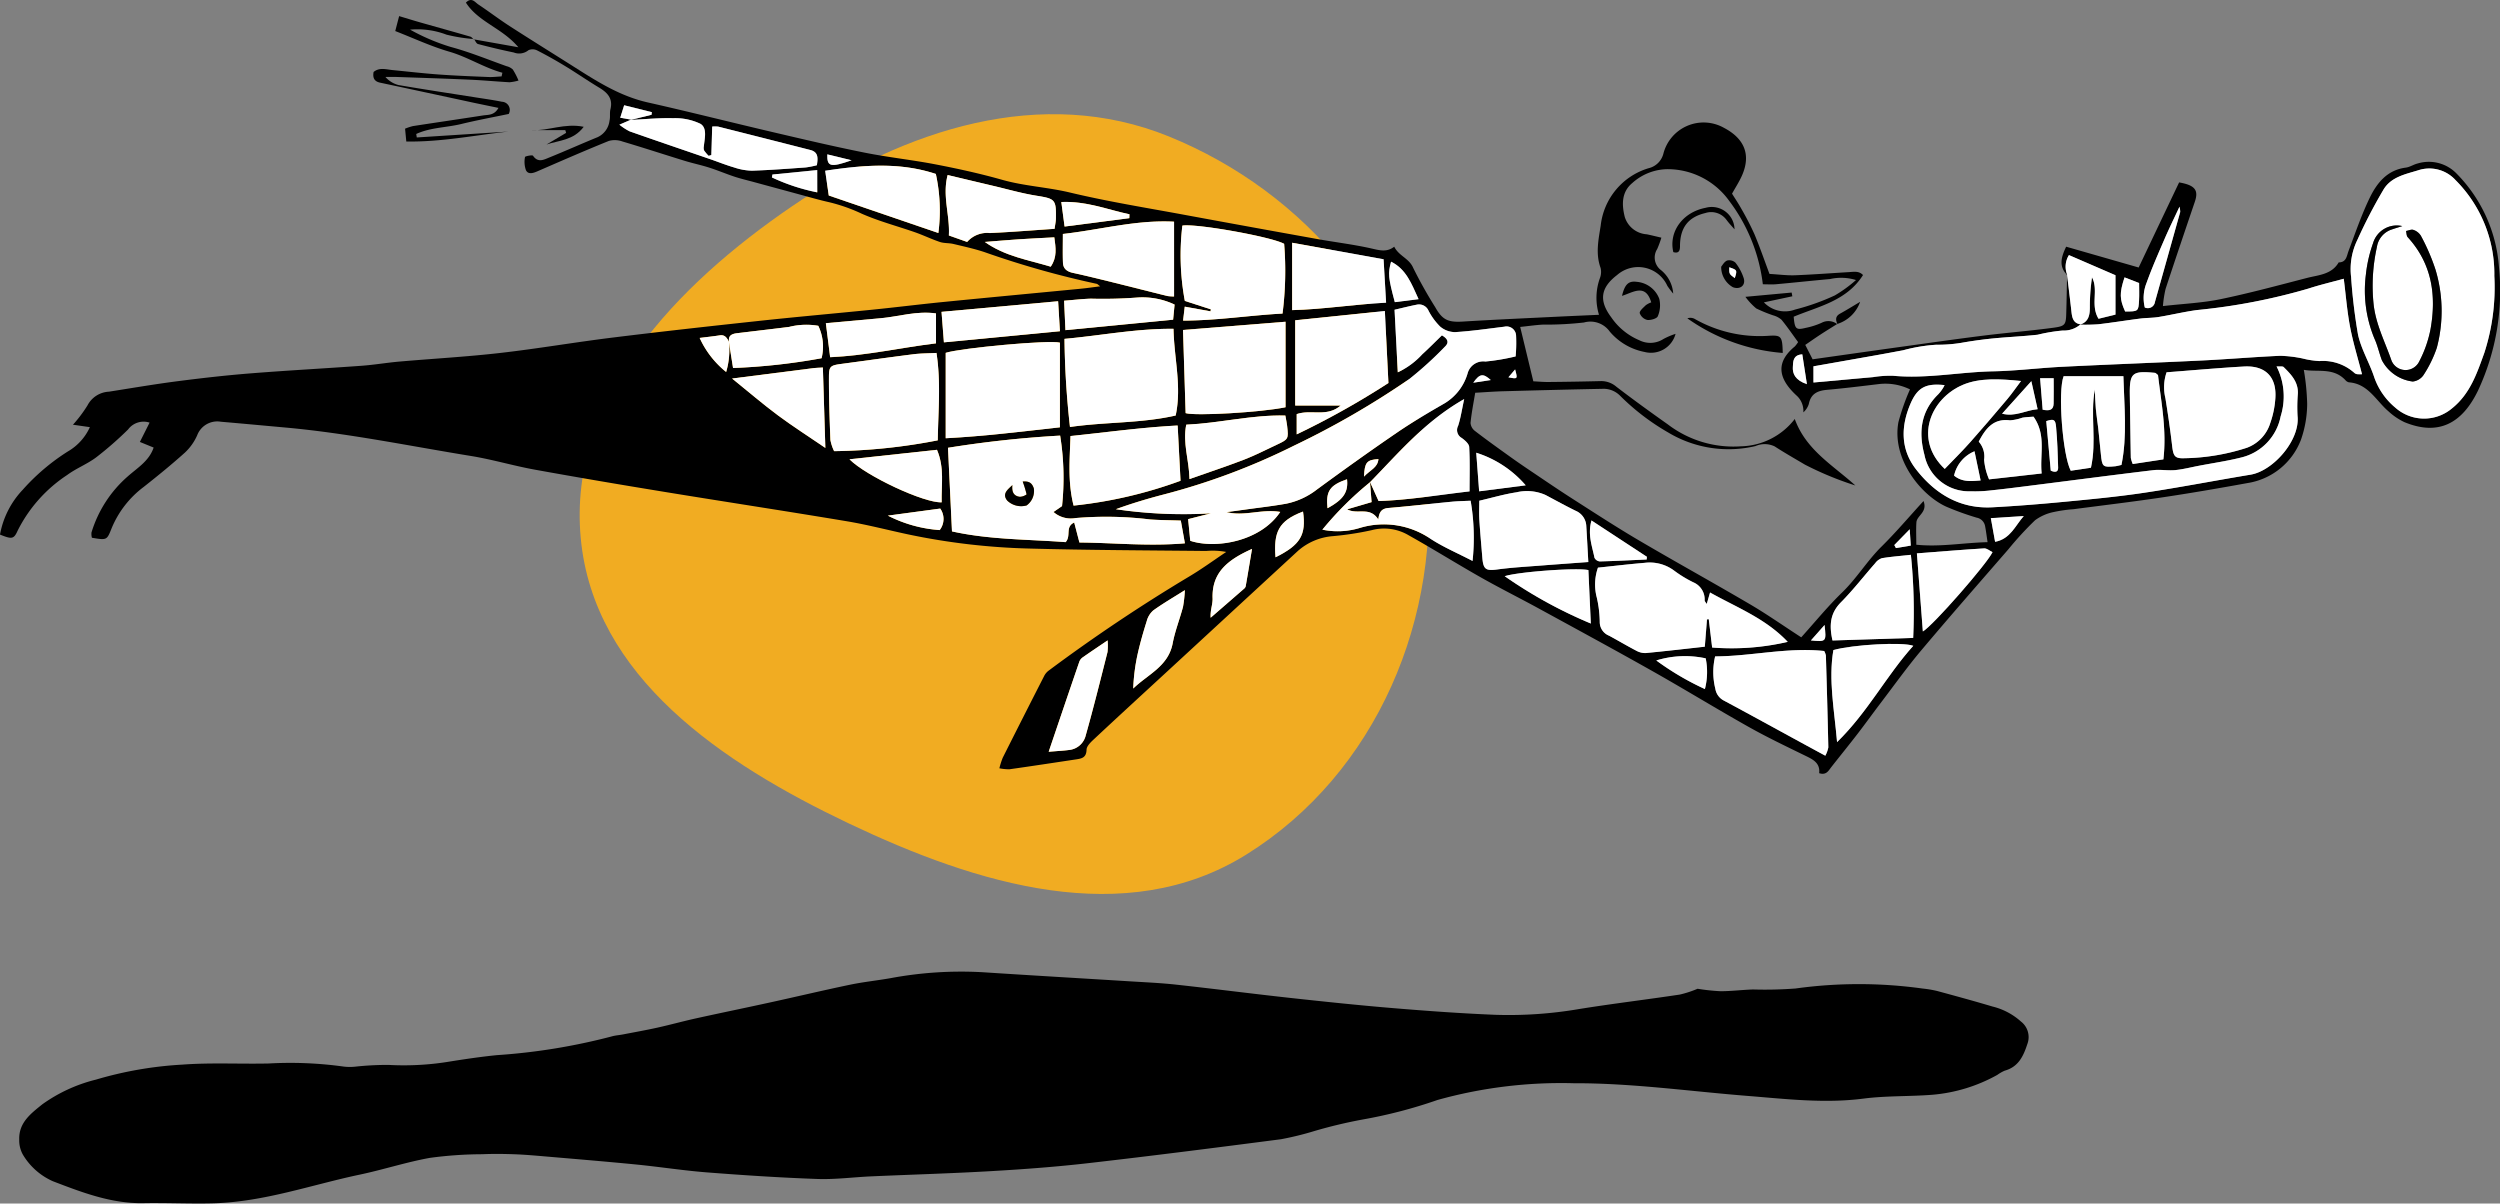 <svg xmlns="http://www.w3.org/2000/svg" width="308.927" height="148.718" viewBox="0 0 308.927 148.718">
  <rect x="0" y="0" width="308.927" height="148.718" fill="#808080" stroke="none"/>
  <g id="Group_269" data-name="Group 269" transform="translate(-828.613 -4825.217)">
    <path id="Path_2837" data-name="Path 2837" d="M47.2.011C66.2-.372,84.786,9.449,93.381,26.4c7.966,15.71.786,33.443-8.145,48.625-8.763,14.9-20.756,29.82-38.038,29.884-17.359.064-30.032-14.464-38.53-29.6C.39,60.563-3.57,43.25,4.132,28.2,12.509,11.829,28.813.382,47.2.011" transform="translate(1000.767 4835.498) rotate(85)" fill="#f1ac22"/>
    <g id="Group_268" data-name="Group 268" transform="translate(828.613 4825.217)">
      <path id="Path_2757" data-name="Path 2757" d="M341.37,204.43a13.21,13.21,0,0,1-2.2.719c-4.155.625-8.331,1.124-12.479,1.793a51.467,51.467,0,0,1-10.3.707c-4.2-.171-8.4-.475-12.6-.823-4.252-.353-8.5-.8-12.739-1.263-4.7-.515-9.394-1.124-14.1-1.64-1.917-.21-3.847-.293-5.773-.413-6.066-.378-12.134-.728-18.2-1.126a47.511,47.511,0,0,0-11.349.739c-1.671.293-3.364.467-5.022.814-3.315.692-6.612,1.478-9.921,2.2-3.022.663-6.054,1.282-9.075,1.95-1.6.353-3.175.792-4.771,1.146-1.424.315-2.861.57-4.293.846-.459.088-.934.113-1.379.246a75.651,75.651,0,0,1-14.159,2.307c-1.912.19-3.817.471-5.716.773a34.615,34.615,0,0,1-7.663.436,36.462,36.462,0,0,0-4.177.22,6.339,6.339,0,0,1-1.394-.016,47.835,47.835,0,0,0-9.275-.38c-3.557.076-7.129-.124-10.669.14a46.484,46.484,0,0,0-10.665,1.853,19.366,19.366,0,0,0-6.622,3.051c-1.414,1.143-2.919,2.262-2.852,4.355a3.6,3.6,0,0,0,.429,1.824,8.144,8.144,0,0,0,3.72,3.323c3.609,1.386,7.245,2.784,11.178,2.708,2.91-.056,5.813.1,8.731.019,6.24-.184,12.031-2.276,18.013-3.538,2.913-.615,5.763-1.549,8.689-2.075a49.2,49.2,0,0,1,6.457-.448c1.283-.058,2.572-.043,3.857,0s2.561.154,3.839.264c3.783.325,7.567.636,11.345,1.008,2.909.287,5.8.745,8.716.972,4.547.353,9.1.653,13.658.814,2.211.078,4.434-.225,6.654-.323,4.966-.221,9.936-.362,14.9-.651,3.969-.23,7.939-.525,11.888-.977,7.958-.912,15.9-1.927,23.848-2.961a37.549,37.549,0,0,0,4.079-1,59.466,59.466,0,0,1,5.944-1.425,59.711,59.711,0,0,0,9.312-2.425,56.9,56.9,0,0,1,16.811-2.068c7.2-.023,14.312.993,21.465,1.562,4.758.379,9.537.959,14.355.337,2.828-.366,5.715-.251,8.566-.479a19.883,19.883,0,0,0,7.978-2.451,4.865,4.865,0,0,1,.91-.52c1.688-.472,2.3-1.761,2.8-3.286a2.428,2.428,0,0,0-.792-2.792,8.166,8.166,0,0,0-3.517-1.852c-2.285-.682-4.586-1.309-6.888-1.933a13.772,13.772,0,0,0-1.721-.285,56.983,56.983,0,0,0-15.722-.009,50.076,50.076,0,0,1-5.258.12c-1.34.043-2.678.217-4.017.216A25.46,25.46,0,0,1,341.37,204.43Z" transform="translate(-131.6 -82.248)"/>
      <path id="Path_2758" data-name="Path 2758" d="M112.941,43.017c.165.214.294.565.5.62,1.464.387,2.939.74,4.422,1.046a1.824,1.824,0,0,0,1.817-.284,1.253,1.253,0,0,1,1.092.039c1.19.607,2.357,1.268,3.5,1.963,1.391.846,2.73,1.778,4.126,2.616,1.045.625,1.742,1.352,1.408,2.691-.111.446,0,.947-.111,1.394a2.581,2.581,0,0,1-1.462,2.04c-2,.817-3.975,1.706-5.98,2.516-.66.266-1.392.694-2.011-.214-.087-.128-.98.057-.991.153a3.064,3.064,0,0,0,.118,1.639c.282.549.878.362,1.4.135,2.938-1.276,5.873-2.56,8.842-3.76a2.77,2.77,0,0,1,1.675.069c2.574.763,5.127,1.6,7.694,2.39,1,.308,2.038.522,3.038.842,1.045.334,2.058.766,3.1,1.111.773.255,1.568.441,2.354.655q2.7.734,5.4,1.466c1.35.363,2.693.759,4.056,1.062a21.047,21.047,0,0,1,3.937,1.4c2.125.937,4.4,1.532,6.6,2.3,1.032.363,2.023.847,3.06,1.193.522.174,1.119.114,1.661.244,1.307.312,2.628.6,3.9,1.027a113.022,113.022,0,0,0,13.81,3.9c.1.02.181.126.43.308-.9.112-1.661.227-2.427.3-5.64.546-11.284,1.072-16.923,1.631-2.906.288-5.8.652-8.71.947-4.65.472-9.306.879-13.953,1.379-6.1.656-12.2,1.33-18.291,2.083-4.637.574-9.248,1.372-13.889,1.9-4.122.471-8.271.7-12.405,1.059-1.565.137-3.119.406-4.686.52-4.547.331-9.1.57-13.647.933-3.03.241-6.054.582-9.069.972-2.837.367-5.66.849-8.486,1.295A3.162,3.162,0,0,0,65.182,88.3a16.537,16.537,0,0,1-1.792,2.38l2.091.3a6.615,6.615,0,0,1-2.715,3,26.058,26.058,0,0,0-5.58,4.736,10.841,10.841,0,0,0-2.811,5.54c1.487.6,1.71.567,2.192-.509a17.751,17.751,0,0,1,6.106-6.853c1.122-.829,2.475-1.346,3.59-2.183A43.2,43.2,0,0,0,70.2,91.27a2.387,2.387,0,0,1,2.66-.85l-1.2,2.389,1.7.693c-.556,1.662-2.01,2.508-3.21,3.575A14.965,14.965,0,0,0,65.68,104a1.8,1.8,0,0,0,.053.647c1.887.321,1.845.3,2.462-1.235a12.174,12.174,0,0,1,3.928-5.038C73.863,97,75.585,95.6,77.23,94.121a6.56,6.56,0,0,0,1.508-2.127,2.652,2.652,0,0,1,2.931-1.683c2.679.23,5.355.479,8.033.722,7.695.7,15.256,2.272,22.868,3.509,2.648.43,5.239,1.208,7.88,1.688,5.346.97,10.7,1.876,16.065,2.754,7.5,1.228,15.007,2.372,22.5,3.625,2.532.424,5.026,1.077,7.54,1.615a82.388,82.388,0,0,0,14.956,1.756c7.3.2,14.6.222,21.905.3a9,9,0,0,1,2.484.122c-1.53,1.021-3.018,2.112-4.6,3.051a207.066,207.066,0,0,0-17.315,11.594,1.907,1.907,0,0,0-.557.635q-2.591,5.068-5.146,10.153a9.542,9.542,0,0,0-.413,1.3,5.867,5.867,0,0,0,1.255.121c2.719-.385,5.435-.8,8.15-1.21.706-.107,1.343-.172,1.368-1.214.011-.466.58-.979.993-1.366,2.9-2.712,5.833-5.4,8.752-8.091q8.185-7.551,16.372-15.1a7.38,7.38,0,0,1,4.272-1.822,37.139,37.139,0,0,0,4.85-.745,5.963,5.963,0,0,1,4.563.633c3.006,1.682,5.929,3.512,8.927,5.209,2.39,1.353,4.852,2.579,7.263,3.9,4.668,2.55,9.344,5.087,13.976,7.7,3.969,2.24,7.856,4.624,11.828,6.859,2.239,1.26,4.563,2.373,6.872,3.5,1,.49,2.007.906,1.861,2.23.882.284,1.146-.3,1.5-.752,1.081-1.378,2.185-2.736,3.254-4.122.961-1.247,1.878-2.528,2.832-3.781,1.664-2.183,3.262-4.422,5.027-6.52,3.536-4.2,7.161-8.335,10.762-12.485a40.962,40.962,0,0,1,3.3-3.592,5.83,5.83,0,0,1,2.332-1.023,17.332,17.332,0,0,1,2.422-.344c3.645-.481,7.3-.912,10.933-1.456,3.522-.527,7.035-1.131,10.539-1.77a8.46,8.46,0,0,0,6.642-5.379,13.59,13.59,0,0,0,.76-4.427,28.89,28.89,0,0,0-.416-4.192c1.715.313,3.645-.314,5.133,1.266a.81.81,0,0,0,.438.28c2.378.171,3.34,2.251,4.872,3.566a7.831,7.831,0,0,0,2,1.358c4.193,1.729,7.125.162,9.089-3.916a29.157,29.157,0,0,0,2.576-15.359,18.327,18.327,0,0,0-5.2-11.415,4.772,4.772,0,0,0-4.825-1.282c-.506.119-.974.449-1.481.516-2.318.3-3.585,1.917-4.481,3.781-1.008,2.1-1.765,4.321-2.587,6.506-.245.65-.266,1.419-1.225,1.425-.872,1.506-2.481,1.55-3.9,1.917-3.558.919-7.109,1.885-10.7,2.628-2.258.467-4.592.563-7.117.852a14.218,14.218,0,0,1,.326-2.114c1.181-3.6,2.4-7.191,3.617-10.777.485-1.426.038-2.044-1.942-2.391q-2.466,5.182-5,10.515l-8.959-2.571c-.661,1.364-.914,2.484.157,3.533a2.689,2.689,0,0,1,.193-2.491l5.75,2.489v4.866l-2.094.513c-1.037-1.7.031-3.542-.806-5.114a24.751,24.751,0,0,0-.266,3.774c0,.944-.192,1.735-1.209,2.065a22.048,22.048,0,0,0,2.244-.044c1.72-.2,3.43-.481,5.147-.7.767-.1,1.55-.076,2.311-.2,1.6-.26,3.181-.652,4.786-.863a74.484,74.484,0,0,0,13.738-2.653c1.372-.451,2.784-.778,4.352-1.211.263,2.069.414,4.037.783,5.962.374,1.948.963,3.855,1.472,5.836a4.268,4.268,0,0,1-.6-.005.716.716,0,0,1-.319-.135,5.8,5.8,0,0,0-4.35-1.485,10.781,10.781,0,0,1-2.073-.321,15.287,15.287,0,0,0-2.764-.33c-3.206.14-6.406.418-9.611.576-5.77.283-11.543.492-17.312.78-2.855.142-5.7.506-8.558.563-4.138.083-8.238.944-12.4.545a13.613,13.613,0,0,0-2.437.173c-2.427.216-4.855.437-7.362.664V83.468c2.652-.468,5.233-.922,7.813-1.381,1.089-.194,2.173-.4,3.261-.6a20.721,20.721,0,0,1,4.122-.687,17.759,17.759,0,0,0,3.453-.3c1.207-.2,2.423-.368,3.64-.486,1.8-.175,3.614-.254,5.413-.45a20.784,20.784,0,0,1,3.094-.517,3.139,3.139,0,0,0,2.21-.767c-.875-.131-1.035-.778-1.116-1.512-.17-1.541-.365-3.081-.549-4.621-.031,1.568-.054,3.138-.1,4.705-.038,1.437-.108,1.641-1.52,1.834-2.881.394-5.784.617-8.67.98-3.633.456-7.257.977-10.884,1.481-3.4.473-6.793.958-10.27,1.45l-.909-1.779c.676-.462,1.277-.887,1.893-1.289.674-.441,1.362-.861,2.044-1.29l.047.039a1.775,1.775,0,0,0-1.949-.2,9.205,9.205,0,0,1-2,.639c-1.181.29-1.334.136-1.464-1.384,3.068-1.279,6.54-1.94,8.567-5.15-.517-.538-1.157-.394-1.764-.358-2.214.131-4.426.3-6.642.387-.982.037-1.972-.1-3.153-.166-.618-1.65-1.181-3.294-1.852-4.893a33.772,33.772,0,0,0-1.593-3.1c-.361-.66-.786-1.285-1.181-1.923.426-.769.873-1.456,1.206-2.194,1.254-2.781.138-4.73-2.24-5.962a5.13,5.13,0,0,0-7.447,3.2,2.462,2.462,0,0,1-1.829,1.808,8.366,8.366,0,0,0-5.923,7.114c-.274,1.726-.647,3.452-.013,5.2a2.121,2.121,0,0,1-.056,1.2,7.166,7.166,0,0,0-.139,4.6c-1.654.076-3.04.135-4.427.2-4.144.206-8.29.385-12.432.639-1.789.11-2.5-.214-3.372-1.77A54.559,54.559,0,0,1,229,71.29c-.509-1.187-1.762-1.445-2.339-2.609-.907.706-1.779.456-2.755.234-2.218-.506-4.489-.774-6.732-1.177q-8.109-1.457-16.212-2.953c-4.8-.893-9.638-1.664-14.384-2.8-2.768-.662-5.61-.789-8.353-1.566-2.7-.764-5.441-1.368-8.194-1.9-2.923-.566-5.9-.877-8.815-1.46-3.781-.756-7.538-1.643-11.294-2.522-5.176-1.211-10.33-2.518-15.515-3.686-3.315-.748-6.108-2.493-8.907-4.272-2.708-1.72-5.438-3.408-8.133-5.147-1.318-.851-2.569-1.806-3.874-2.676-.426-.284-.834-.956-1.544-.234,1.531,2.4,4.5,3.143,6.48,5.515l-5.526-.981Zm31.5,37.392a9.465,9.465,0,0,1-.336,3.755,11.514,11.514,0,0,1-3.272-4.207c.993-.127,1.739-.2,2.477-.321.683-.108.915.366,1.168.833-.165-.81.336-1.02.985-1.1,2.142-.258,4.285-.507,6.425-.775a8.654,8.654,0,0,1,3.606-.138,5.936,5.936,0,0,1,.405,4.007,76.744,76.744,0,0,1-10.941,1.207C144.767,82.464,144.6,81.439,144.44,80.41ZM132.293,53.016c1.751-.083,3.506-.263,5.253-.214a7.219,7.219,0,0,1,3.375.688c.882.523.527,1.8.433,2.784a.934.934,0,0,0,.034.517,4.962,4.962,0,0,0,.558.663l.334-.1c.035-1.168.07-2.334.106-3.518a4.053,4.053,0,0,1,.739.005q5.692,1.435,11.379,2.887c1.018.26.953,1,.816,1.885a10.947,10.947,0,0,1-1.373.274c-2.214.158-4.428.331-6.646.4a7.314,7.314,0,0,1-2.209-.4c-1.009-.294-1.987-.69-2.982-1.033-3.31-1.141-6.625-2.266-9.927-3.427a7.171,7.171,0,0,1-1.267-.824l1.443-.624-1.343-.236L131.5,51.2l3.423.855-.042.323Zm91.372,44.72.2,2.509-3.021.887c1.288.715,2.778-.413,3.851,1.26.106-1.048.511-1.362,1.276-1.426,2.617-.22,5.226-.522,7.839-.775.732-.071,1.47-.078,2.293-.119a26.992,26.992,0,0,1,.238,7.444c-1.9-.988-3.632-1.719-5.179-2.73a10.242,10.242,0,0,0-8.687-1.372,9.3,9.3,0,0,1-4.693.234,40.982,40.982,0,0,1,5.91-5.879c3.523-3.608,6.785-7.515,11.62-10.258-.293,1.334-.437,2.353-.754,3.316A1.112,1.112,0,0,0,235,92.313c.391.282.908.726.93,1.121.1,1.789.044,3.587.044,5.485-3.863.443-7.634,1.083-11.244,1.189C224.3,99.15,223.977,98.438,223.665,97.736Zm53.29,19.216c-2.281-1.479-4.242-2.857-6.3-4.066-4.575-2.686-9.223-5.249-13.8-7.939-2.767-1.628-5.458-3.385-8.164-5.115-1.721-1.1-3.408-2.253-5.1-3.392-.872-.586-1.74-1.179-2.593-1.792-1.468-1.053-2.94-2.1-4.372-3.206a1.371,1.371,0,0,1-.536-.987c.125-1.255.375-2.5.576-3.723,1.225-.068,2.323-.156,3.424-.186,4.085-.113,8.172-.219,12.258-.3a2.871,2.871,0,0,1,2.219.848,28.465,28.465,0,0,0,5.948,4.546,14.474,14.474,0,0,0,10.781,1.68,2.852,2.852,0,0,1,2.37.036c1.225.793,2.495,1.516,3.751,2.26a40.03,40.03,0,0,0,6.225,2.571c-2.76-2.5-6.1-4.375-7.486-8.216a8.633,8.633,0,0,1-6.653,3.378,13.369,13.369,0,0,1-9.035-2.711c-2.144-1.513-4.27-3.055-6.354-4.649a2.861,2.861,0,0,0-1.9-.7q-3.244.082-6.49.111c-.629.007-1.26-.054-1.874-.083-.549-2.269-1.067-4.412-1.624-6.72.975-.1,1.891-.237,2.811-.288a41.092,41.092,0,0,0,5.074-.262,2.935,2.935,0,0,1,3.184,1.125,7.474,7.474,0,0,0,4.3,2.517,3.146,3.146,0,0,0,3.832-2.239,8.989,8.989,0,0,0-1.489.631,3,3,0,0,1-2.984.164,7.931,7.931,0,0,1-3.482-2.847c-1.585-2.108-1.26-3.7.734-5.22a3.953,3.953,0,0,1,6.207,1.347,10.952,10.952,0,0,0,.723.956,4.1,4.1,0,0,0-1.609-2.983,1.946,1.946,0,0,1-.372-2.525,12.1,12.1,0,0,0,.517-1.408c-.7-.161-1.246-.3-1.8-.415a3.053,3.053,0,0,1-2.719-2.129c-.385-1.516-.416-3.093.917-4.2a6.639,6.639,0,0,1,4.313-1.72,9.388,9.388,0,0,1,7.676,3.926,21.273,21.273,0,0,1,4.151,10.3c.546,0,1.11.042,1.665-.008,2.213-.2,4.422-.44,6.635-.639a6.23,6.23,0,0,1,3.212.121,16.429,16.429,0,0,1-2.615,1.9,28,28,0,0,1-4.92,1.751,3.6,3.6,0,0,1-3.846-.892l3.514-.749-.084-.462-5.716.527a7.985,7.985,0,0,0,1.344,1.437,17.783,17.783,0,0,0,2.1.857,2.615,2.615,0,0,1,1.023.544c.729.889,1.378,1.844,2.045,2.756a3.58,3.58,0,0,1-.407.54c-2.173,1.79-2.291,3.735.187,6.036a2.563,2.563,0,0,1,.87,2.106,2.333,2.333,0,0,0,.675-1.032c.248-1.264,1.072-1.647,2.247-1.751,2.152-.189,4.3-.46,6.444-.716a6.923,6.923,0,0,1,3.811.661,27.078,27.078,0,0,0-1.43,4.051c-.857,4.656,2.93,9.169,6.046,10.5a34.591,34.591,0,0,0,3.623,1.3,1.288,1.288,0,0,1,1.039,1.033c.119.609.192,1.226.307,1.994-3.035.077-5.843.617-8.805.317,0-1.029-.045-1.9.012-2.76s1.412-1.258.88-2.64c-1.814,1.982-3.42,3.883-5.183,5.624-1.779,1.756-3.059,3.912-4.858,5.657S278.644,115.078,276.955,116.952Zm67.948-44.5a8.248,8.248,0,0,1,.786-4.622,63.864,63.864,0,0,1,3.187-6.144c.923-1.6,2.672-1.938,4.288-2.43a4.373,4.373,0,0,1,4.646,1.2,16.4,16.4,0,0,1,4.792,11.84,26.3,26.3,0,0,1-1.233,9.5c-.908,2.513-1.757,5.069-3.982,6.854a5.35,5.35,0,0,1-7.03-.087,8.465,8.465,0,0,1-2.623-3.819c-.59-1.755-1.587-3.4-1.977-5.187A69.112,69.112,0,0,1,344.9,72.447ZM226.7,76.472c.975-.226,1.871-.454,2.776-.636a1.277,1.277,0,0,1,1.429.754,7.853,7.853,0,0,0,1.44,1.963,2.883,2.883,0,0,0,1.855.68c2.029-.126,4.048-.42,6.068-.67a1.18,1.18,0,0,1,1.456,1.141,18.439,18.439,0,0,1-.057,2.531,26.5,26.5,0,0,1-3.735.631,2,2,0,0,0-2.2,1.466A6.387,6.387,0,0,1,232.936,88c-2.022,1.161-4.035,2.351-5.959,3.666-3.328,2.274-6.605,4.623-9.856,7.005a9.152,9.152,0,0,1-3.776,1.755c-1.607.292-3.235.473-4.855.7-.846.119-1.694.232-2.541.347,2.212.559,4.358-.419,6.629-.022-2.443,3.661-8,4.6-11.121,3.566l-.263-2.675,2.817-.719a57.057,57.057,0,0,1-11.747-.508c1.942-.705,3.881-1.287,5.839-1.8a82.391,82.391,0,0,0,16.218-6.074,104.991,104.991,0,0,0,14.232-8.234,44.755,44.755,0,0,0,4.372-3.977c.485-.454.46-.914-.369-1.4-.777.753-1.581,1.572-2.429,2.342a9.609,9.609,0,0,1-3.024,2.225C226.964,81.538,226.835,79.063,226.7,76.472Zm-41.32,15.553a32.984,32.984,0,0,1,.233,8.708l-1.056.727a3.234,3.234,0,0,0,2.718.752,44.788,44.788,0,0,1,9.262.176c1.21.084,2.425.089,3.754.133.17.949.319,1.775.506,2.811-4.542.394-8.812-.069-13.036-.1l-.643-2.472c-1.162.554-.344,1.623-1.06,2.427-4.593-.358-9.357-.285-14.044-1.329-.167-3.5-.324-6.794-.493-10.331A134.743,134.743,0,0,1,185.379,92.025Zm66.457,16.317c1.944-.206,3.847-.433,5.757-.6a5.05,5.05,0,0,1,3.641.944,14.945,14.945,0,0,0,2.391,1.462,2.288,2.288,0,0,1,1.4,2.222c0,.129.14.256.258.457l.409-1.422c3.332,1.874,6.835,3.191,9.6,6.1a30.652,30.652,0,0,1-9.341.7c-.151-1.266-.284-2.385-.416-3.5l-.221.02c-.091,1.134-.181,2.269-.269,3.376-2.551.281-4.918.56-7.289.784a2.239,2.239,0,0,1-1.162-.279c-1.14-.593-2.244-1.252-3.375-1.864a1.817,1.817,0,0,1-1.155-1.6,14.157,14.157,0,0,0-.366-3.111A6.318,6.318,0,0,1,251.836,108.342ZM171.236,81.8c1.908-.606,12.846-1.617,14.112-1.258V91c-4.651.517-9.294,1.1-14.112,1.35Zm14.679-1.729c4.649-.426,8.928-1.284,13.472-1.24.076,3.688,1.037,7.113.268,10.712-4.289.98-8.651.781-13.062,1.42A107.1,107.1,0,0,1,185.915,80.069Zm-15.662,12.54a70.95,70.95,0,0,1-12.807,1.337,5.452,5.452,0,0,1-.459-1.38c-.1-2.619-.194-5.241-.181-7.861.006-1.275.22-1.365,1.614-1.551,2.945-.392,5.886-.813,8.834-1.184.906-.114,1.826-.107,2.841-.161C170.651,85.452,170.308,88.932,170.253,92.609ZM294.67,85.785a4.4,4.4,0,0,1-.251.454,5.01,5.01,0,0,1-.542.687c-2.172,2.12-2.427,4.716-1.7,7.452a5.6,5.6,0,0,0,5.7,4.525,17.067,17.067,0,0,0,2.62-.123c1.793-.19,3.582-.422,5.371-.649,4.862-.615,9.72-1.255,14.585-1.838.893-.107,1.819.078,2.717-.009.977-.094,1.94-.347,2.909-.532,1.772-.339,3.564-.6,5.309-1.041a6.5,6.5,0,0,0,4.809-5.065,8.193,8.193,0,0,0-.505-6.177c.448.034.757-.039.878.08.914.9,1.811,1.83,1.758,3.266a20.157,20.157,0,0,0-.04,2.8c.311,2.981-3.01,6.769-5.81,7.234-4.375.726-8.733,1.571-13.118,2.231-3.228.485-6.485.794-9.736,1.106-3.009.289-6.024.534-9.041.695-4.01.214-7.084-1.654-9.451-4.706-1.945-2.509-1.86-5.357-.658-8.131C291.354,86.007,292.435,85.545,294.67,85.785Zm-81.439,2.737c-3.085.639-11.129,1.094-12.347.727-.107-3.408-.213-6.8-.323-10.277l12.669-1.017ZM200.785,75.379a30.94,30.94,0,0,1-.3-9.306c1.683-.285,11.028,1.382,12.577,2.253a41.391,41.391,0,0,1-.2,8.616c-4.143.223-8.108.865-12.29.871l.207-1.724,3.184.576L204,76.42Zm13.639,2.394,11.08-1.146c.151,3.056.294,5.937.44,8.9a101.858,101.858,0,0,1-11.336,6.346v-2.5c1.8-.626,3.694.419,5.433-1.064h-5.617ZM322.1,84.2c3.179-.242,6.363-.531,9.554-.713,2.7-.154,4.114,1.336,3.879,4.052a11.34,11.34,0,0,1-.609,2.9,4.745,4.745,0,0,1-2.892,3.086,26.337,26.337,0,0,1-7.725,1.295c-1.2.048-1.374-.26-1.525-1.569-.226-1.961-.516-3.917-.829-5.867A5.661,5.661,0,0,1,322.1,84.2ZM279.79,118.643a2.087,2.087,0,0,1,.214.557c.111,3.784.218,7.568.3,11.352a3.537,3.537,0,0,1-.372,1.03c-1.089-.591-2.056-1.114-3.021-1.64-3.168-1.726-6.328-3.465-9.507-5.17a1.98,1.98,0,0,1-1.06-1.461,8.441,8.441,0,0,1-.026-4C270.8,119.291,275.249,118.162,279.79,118.643Zm-92.751-17.966c-.745-2.968-.467-5.766-.383-8.594,4.479-.464,8.727-1.063,13.243-1.3.124,2.384.238,4.571.355,6.83A54.909,54.909,0,0,1,187.039,100.676Zm63.606,6.971c-2.071.154-3.864.279-5.656.421-1.86.149-3.729.244-5.575.495-1.4.191-1.745.021-1.864-1.408-.13-1.57-.275-3.14-.372-4.712-.05-.8-.009-1.6-.009-2.369,1.644-.383,3.1-.816,4.588-1.04a5.64,5.64,0,0,1,3.6.331c1.237.657,2.465,1.335,3.722,1.952a2.138,2.138,0,0,1,1.314,1.908C250.482,104.613,250.554,106,250.645,107.647ZM199.454,65.591v9.24a5.346,5.346,0,0,1-.822-.053c-2.25-.557-4.494-1.133-6.743-1.689-1.642-.405-3.283-.814-4.936-1.172-.722-.156-1.2-.509-1.229-1.249-.045-1.139-.012-2.282-.012-3.559C190.388,66.585,194.774,65.342,199.454,65.591Zm81.366,51.751c-.429-1.911-.286-3.376,1.04-4.714,1.511-1.524,2.829-3.238,4.25-4.852a1.692,1.692,0,0,1,.829-.606c1.122-.184,2.261-.271,3.568-.413a68.681,68.681,0,0,1,.283,10.268Zm35.945-32.658c.1,3.689.5,7.364-.241,10.968-.411.09-.578.146-.748.162-1.578.146-1.635.1-1.8-1.526-.105-1.044-.2-2.089-.318-3.131-.09-.812-.226-1.619-.3-2.432-.071-.794-.088-1.593-.128-2.389-.576,3.187.259,6.392-.478,9.66l-2.493.371c-1.011-1.919-1.615-9.848-.878-11.682ZM225.657,75.6c-4.07.218-7.785.823-11.611.92V68.194l11.3,2.042C225.451,72.038,225.547,73.708,225.657,75.6ZM156.342,59.3c4.7-.712,9.177-1.089,13.675.393a21.245,21.245,0,0,1,.312,7.3l-13.544-4.635C156.633,61.3,156.51,60.45,156.342,59.3Zm15.284,8c.143-2.544-.83-4.861-.149-7.469,1.925.457,3.781.9,5.639,1.339,1.759.414,3.5.92,5.282,1.207,2.36.38,2.5.449,2.458,2.847-.007.341-.086.68-.164,1.254-2.68.181-5.343.4-8.011.521a3.277,3.277,0,0,0-2.794,1.1Zm41.581,22.255c.086.489.177.883.219,1.281.176,1.631.173,1.637-1.357,2.354-1.318.617-2.615,1.288-3.97,1.81-2.161.833-4.362,1.563-6.741,2.4-.055-2.393-.855-4.455-.4-6.725C205.112,90.488,209.08,89.442,213.207,89.547ZM281.382,129.9c-.345-4.035-1.077-7.7-.454-11.375,2.4-.673,8.587-1.023,9.871-.524C287.465,121.7,285.2,126.173,281.382,129.9Zm13.306-33.759c-3.9-3.689-1.74-8.725,2.271-10.4,2.062-.864,4.525-.728,7.161-.463-.675.895-1.159,1.6-1.706,2.246-1.5,1.781-3.013,3.558-4.562,5.3C296.855,93.941,295.785,95,294.687,96.143ZM156.059,83.613c.1,3.216.2,6.381.307,9.935-2.172-1.484-4.072-2.7-5.875-4.037-1.823-1.356-3.55-2.841-5.651-4.538,3.667-.469,6.887-.882,10.107-1.29C155.232,83.646,155.522,83.645,156.059,83.613Zm.367-5.479c2.419-.217,4.615-.41,6.811-.612,2.222-.2,4.409-.928,6.8-.592v3.7c-4.371.536-8.61,1.511-13.081,1.711C156.781,80.95,156.623,79.693,156.426,78.134Zm14.294-1.4,14.409-1.31c.08,1.334.148,2.45.223,3.705L171.014,80.5C170.918,79.261,170.829,78.129,170.72,76.731Zm129.872,29.693c-.709,1.484-7.371,9.1-8.61,9.8l-.735-9.648c2.879-.222,5.591-.451,8.308-.615C299.889,105.941,300.246,106.262,300.592,106.424Zm-1.7-13.652c.884-1.718,1.879-2.889,3.867-2.633a5.9,5.9,0,0,0,1.522-.328c.492-.081,1-.094,1.38-.127,1.611,2.285.757,4.646,1.008,7.02l-6.5.729a7.73,7.73,0,0,1-.613-2.426A2.767,2.767,0,0,0,298.889,92.772ZM183.961,131.093c1.33-3.92,2.555-7.542,3.8-11.159a1.187,1.187,0,0,1,.438-.527c.939-.66,1.895-1.3,3.047-2.078a7.19,7.19,0,0,1-.012,1.435c-.87,3.437-1.725,6.88-2.689,10.292a2.363,2.363,0,0,1-1.95,1.8C185.853,130.961,185.1,130.994,183.961,131.093Zm-13.222-30.826c-2.158.112-9.35-3.249-11.392-5.316l10.813-1.17C171.108,96.007,170.681,98.152,170.738,100.267Zm15.127-24.91c1.25-.1,2.279-.222,3.311-.254a55.868,55.868,0,0,0,5.76-.141,9.278,9.278,0,0,1,4.584.871l-.181,1.868-13.308,1.293C185.975,77.756,185.929,76.731,185.866,75.357ZM317.921,95.536a3.911,3.911,0,0,1-.239-.759c-.048-2.56-.08-5.122-.122-7.683-.046-2.823.257-3.1,3.106-2.825.1.01.186.129.377.269.388,3.36,1.089,6.779.664,10.423Zm-67.268,13.109c.1,2.173.2,4.354.3,6.6a56.6,56.6,0,0,1-10.641-5.848C241.939,108.861,249.232,108.319,250.653,108.645Zm-49.865,2.479a15.685,15.685,0,0,1-.228,2.065c-.4,1.51-.988,2.98-1.277,4.509-.543,2.857-3.091,3.836-4.874,5.583a24.02,24.02,0,0,1,.518-4.136c.312-1.417.715-2.816,1.151-4.2a2.64,2.64,0,0,1,.805-1.315C198.038,112.795,199.279,112.078,200.788,111.124Zm8.3-5.1c-.3,1.769-.533,3.194-.781,4.616a.557.557,0,0,1-.185.29q-2.069,1.8-4.145,3.6c-.065-.924.263-1.658.239-2.38C204.105,108.924,206.092,107.374,209.089,106.026ZM176.069,68.095c1.394-.109,2.787-.231,4.181-.324,1.44-.1,2.882-.162,4.408-.247.179,1.309.369,2.442-.445,3.629C181.465,70.316,178.586,69.885,176.069,68.095ZM257.885,107l-.033.333c-1.932.087-3.864.189-5.8.238a.829.829,0,0,1-.648-.455c-.286-1.438-.862-2.865-.369-4.607Zm-21.09-12.857a13.355,13.355,0,0,1,6.115,4.03l-5.756.738C237.022,97.157,236.909,95.668,236.794,94.141ZM185.523,63.159c3.115-.132,5.716.95,8.424,1.514l-.018.482-8,1.037C185.779,65.083,185.666,64.233,185.523,63.159ZM323.7,63.74a2.718,2.718,0,0,1,.089.651q-1.552,5.555-3.118,11.106a.894.894,0,0,1-1.258.7,4.954,4.954,0,0,1,.215-3.037c.664-1.855,1.464-3.663,2.245-5.474C322.408,66.435,323.011,65.212,323.7,63.74ZM265.15,119.553a8.409,8.409,0,0,1-.1,3.794,34.2,34.2,0,0,1-6.006-3.534A12.03,12.03,0,0,1,265.15,119.553Zm-53.158-12.491c-.241-3.09.353-4.5,3.4-5.651C215.8,104.3,215.073,105.532,211.992,107.062Zm-47.9-5.149,6.472-.872a2.227,2.227,0,0,1-.068,2.657A16.556,16.556,0,0,1,164.09,101.913Zm62.642-26.38c-.813-3.058-.856-3.536-.461-5,1.874.931,2.514,2.7,3.4,4.633ZM155.36,59.213v2.754a24.206,24.206,0,0,1-5.6-1.844l.061-.36ZM306.168,88.767c-1.574.132-2.732.966-4.395.55L305.39,85.3Zm10.739-16.295,1.8.7c0,.74.031,1.432-.007,2.12-.076,1.394-.092,1.393-1.719,1.4C316.293,75.167,316.265,74.409,316.906,72.472Zm-12.452,29.5c-1.054,1.172-1.642,2.823-3.544,3.181-.191-1.064-.35-1.944-.527-2.925Zm-8.61-5a4.233,4.233,0,0,1,2.524-3.01l.756,3.606C297.918,97.664,296.842,97.787,295.844,96.969Zm11.388-6.734c.9-.293,1.127-.238,1.212.7.152,1.678.214,3.366.256,5.051.014.571-.393.613-.914.367C307.609,94.393,307.429,92.407,307.232,90.235Zm-.76-5.3h1.675c0,1.149.017,2.141-.006,3.133-.018.8-.5.933-1.355.759ZM218.417,101c-.225-2.1.271-2.841,2.411-3.579C221,99.014,220.379,99.938,218.417,101Zm59.241-15.329c-1.438-.489-1.8-1.287-1.737-2.154.04-.548-.036-1.465,1.165-1.531C277.265,83.136,277.435,84.23,277.658,85.669Zm11,20.252-.2-.375,1.906-1.948.129,2.018ZM156.605,57.272l3.005.73C156.986,58.92,156.562,58.8,156.605,57.272Zm66.318,39.82c.089-1.79.343-2.063,1.785-2.165C224.627,95.971,223.716,96.257,222.924,97.092Zm56.915,18.334c.225,2.086.225,2.086-1.688,1.909ZM236.428,85.49c.807-1.141,1.214-1.181,2.165-.33Zm4.343-.672.828-.972C241.923,85.05,241.923,85.05,240.77,84.818Z" transform="translate(-54.375 -38.197)"/>
      <path id="Path_2759" data-name="Path 2759" d="M401.472,43.784c-.135-.113-.252-.285-.405-.329-2.06-.6-4.126-1.169-6.188-1.756-.825-.236-1.645-.491-2.612-.781-.157.606-.3,1.142-.48,1.848,2.26.879,4.421,1.893,6.686,2.55,2.3.666,4.263,1.974,6.552,2.6l-.1.454c-.549.027-1.1.1-1.647.073-2.036-.084-4.074-.163-6.106-.31-1.914-.139-3.822-.361-5.732-.548-.795-.078-1.612-.358-2.329.236-.132.724.081,1.166.8,1.32q5.814,1.24,11.624,2.495c.955.2,1.913.4,3.006.622-.523.951-1.277.837-1.914.936-2.884.447-5.771.869-8.655,1.313a6.791,6.791,0,0,0-.972.322c.046.481.092.959.152,1.585,4.338.07,8.463-.779,12.621-1.23l-11.326.729-.069-.43c1.748-.812,3.721-.783,5.564-1.232,1.917-.468,3.863-.824,5.868-1.244a1.012,1.012,0,0,0-.837-1.506c-1.029-.208-2.07-.353-3.108-.516-3.222-.51-6.449-.992-9.662-1.547a3.172,3.172,0,0,1-1.63-1c.462,0,.923-.014,1.384,0,3.025.107,6.051.2,9.075.337,1.626.072,3.248.226,4.873.317a5.786,5.786,0,0,0,1.114-.211,9.2,9.2,0,0,0-.7-1.359,1.65,1.65,0,0,0-.762-.41c-2.3-.817-4.569-1.755-6.92-2.386a25.335,25.335,0,0,1-5.017-2.137,10.11,10.11,0,0,1,4.491.618,19.737,19.737,0,0,0,3.4.543Z" transform="translate(-342.945 -38.927)"/>
      <path id="Path_2760" data-name="Path 2760" d="M382.307,60.319l-2.424,1.438c1.524-.526,3.324-.487,4.6-2.19-2.37-.488-4.38.525-6.424.415h4.152Z" transform="translate(-312.353 -43.898)"/>
      <path id="Path_2761" data-name="Path 2761" d="M162.581,91.92a4.386,4.386,0,0,0,2.84-2.74c-.952.563-1.7,1.032-2.479,1.458-.618.339-.554.8-.315,1.32Z" transform="translate(64.438 -51.883)"/>
      <path id="Path_2762" data-name="Path 2762" d="M55.4,80.089a69.14,69.14,0,0,0,.852,7.1c.391,1.786,1.387,3.432,1.977,5.187A8.465,8.465,0,0,0,60.85,96.2a5.35,5.35,0,0,0,7.03.087c2.225-1.785,3.074-4.341,3.982-6.854a26.3,26.3,0,0,0,1.233-9.5A16.4,16.4,0,0,0,68.3,68.091a4.373,4.373,0,0,0-4.646-1.2c-1.615.492-3.365.83-4.288,2.43a63.853,63.853,0,0,0-3.187,6.144A8.248,8.248,0,0,0,55.4,80.089Zm6.324-6.313c-.432.14-.868.269-1.3.42a2.692,2.692,0,0,0-1.836,2.154,22.132,22.132,0,0,0-.41,7.088c.279,2.508,1.422,4.671,2.214,6.964a1.874,1.874,0,0,0,3.425.1A14.64,14.64,0,0,0,65.2,86.571c.759-4.193.21-8.122-2.806-11.423-.159-.174-.145-.508-.211-.767.307-.055.659-.229.912-.135a1.726,1.726,0,0,1,.92.718,25.246,25.246,0,0,1,1.8,4.162,17.684,17.684,0,0,1,.173,9.688,14.726,14.726,0,0,1-1.678,3.419,1.869,1.869,0,0,1-1.291.749A4.983,4.983,0,0,1,59.2,90.345c-.334-.871-.523-1.8-.909-2.647a15.479,15.479,0,0,1-1.072-7.9,16.845,16.845,0,0,1,.89-3.909A3.056,3.056,0,0,1,61.721,73.775Z" transform="translate(235.131 -45.838)" fill="#fff"/>
      <path id="Path_2763" data-name="Path 2763" d="M110.689,90.914a3.132,3.132,0,0,1-2.206.764,20.784,20.784,0,0,0-3.094.517c-1.8.2-3.61.275-5.413.45-1.217.118-2.433.283-3.64.486a17.759,17.759,0,0,1-3.453.3,20.72,20.72,0,0,0-4.122.687c-1.087.2-2.172.408-3.261.6-2.58.459-5.161.913-7.813,1.381V98.1c2.507-.227,4.934-.448,7.362-.664a13.612,13.612,0,0,1,2.437-.173c4.162.4,8.262-.462,12.4-.545,2.855-.058,5.7-.421,8.558-.563,5.769-.288,11.543-.5,17.312-.78,3.206-.157,6.406-.435,9.611-.576a15.287,15.287,0,0,1,2.764.33,10.782,10.782,0,0,0,2.073.321,5.8,5.8,0,0,1,4.35,1.485.716.716,0,0,0,.319.135,4.268,4.268,0,0,0,.6.005c-.509-1.981-1.1-3.888-1.472-5.836-.369-1.925-.521-3.893-.783-5.962-1.568.433-2.98.761-4.352,1.211a74.484,74.484,0,0,1-13.738,2.653c-1.605.211-3.186.6-4.786.863-.761.124-1.544.1-2.311.2-1.718.22-3.427.5-5.147.7a22.048,22.048,0,0,1-2.244.044Z" transform="translate(146.403 -50.834)" fill="#fff"/>
      <path id="Path_2764" data-name="Path 2764" d="M254.957,90.273c.135,2.59.264,5.066.4,7.734a9.609,9.609,0,0,0,3.024-2.225c.848-.77,1.652-1.59,2.429-2.342.83.481.854.942.369,1.4a44.759,44.759,0,0,1-4.372,3.977,105,105,0,0,1-14.232,8.234,82.392,82.392,0,0,1-16.218,6.074c-1.958.512-3.9,1.094-5.839,1.8a57.058,57.058,0,0,0,11.747.508l-2.817.719.263,2.675c3.122,1.035,8.678.1,11.121-3.566-2.271-.4-4.417.581-6.629.022.847-.116,1.7-.229,2.541-.348,1.62-.227,3.247-.407,4.855-.7a9.152,9.152,0,0,0,3.776-1.755c3.25-2.383,6.528-4.732,9.856-7.005,1.923-1.315,3.937-2.5,5.959-3.666a6.387,6.387,0,0,0,2.793-3.67,2,2,0,0,1,2.2-1.466,26.5,26.5,0,0,0,3.735-.631,18.442,18.442,0,0,0,.057-2.531,1.18,1.18,0,0,0-1.456-1.141c-2.02.25-4.039.544-6.068.67a2.883,2.883,0,0,1-1.854-.68,7.853,7.853,0,0,1-1.44-1.963,1.277,1.277,0,0,0-1.429-.754C256.827,89.818,255.932,90.047,254.957,90.273Z" transform="translate(-82.632 -51.997)" fill="#fff"/>
      <path id="Path_2765" data-name="Path 2765" d="M290.373,111.777a134.739,134.739,0,0,0-13.861,1.507c.169,3.537.326,6.831.493,10.331,4.686,1.044,9.451.972,14.044,1.329.716-.8-.1-1.874,1.06-2.427l.643,2.472c4.225.026,8.494.489,13.036.1-.187-1.036-.335-1.863-.506-2.811-1.328-.045-2.544-.049-3.754-.133a44.789,44.789,0,0,0-9.262-.176,3.234,3.234,0,0,1-2.718-.752l1.056-.727A32.986,32.986,0,0,0,290.373,111.777Zm-5.9,6.116c-.089.786.12,1.346.919,1.445a1.514,1.514,0,0,0,.839-.3,14.51,14.51,0,0,0-.484-1.587c.781-.058,1.144.151,1.379.86a2.2,2.2,0,0,1-.895,2.094,2.482,2.482,0,0,1-2.4-.606C283.174,118.967,283.877,118.461,284.471,117.893Z" transform="translate(-159.369 -57.949)" fill="#fff"/>
      <path id="Path_2766" data-name="Path 2766" d="M175.048,133.851a6.318,6.318,0,0,0-.146,3.7,14.155,14.155,0,0,1,.366,3.111,1.817,1.817,0,0,0,1.155,1.6c1.13.612,2.235,1.271,3.375,1.864a2.239,2.239,0,0,0,1.162.279c2.372-.225,4.738-.5,7.289-.784.089-1.108.179-2.242.269-3.376l.221-.02c.132,1.118.266,2.236.416,3.5a30.651,30.651,0,0,0,9.341-.7c-2.761-2.912-6.264-4.228-9.6-6.1l-.409,1.422c-.118-.2-.257-.328-.258-.457a2.288,2.288,0,0,0-1.4-2.222,14.945,14.945,0,0,1-2.391-1.462,5.05,5.05,0,0,0-3.641-.944C178.9,133.418,176.992,133.646,175.048,133.851Z" transform="translate(22.413 -63.706)" fill="#fff"/>
      <path id="Path_2767" data-name="Path 2767" d="M297.627,97.308v10.554c4.818-.251,9.461-.833,14.112-1.35V96.05C310.473,95.691,299.535,96.7,297.627,97.308Z" transform="translate(-180.766 -53.707)" fill="#fff"/>
      <path id="Path_2768" data-name="Path 2768" d="M277.665,94.978a107.121,107.121,0,0,0,.678,10.892c4.411-.639,8.773-.44,13.062-1.42.768-3.6-.192-7.024-.268-10.712C286.593,93.695,282.314,94.553,277.665,94.978Z" transform="translate(-146.126 -53.106)" fill="#fff"/>
      <path id="Path_2769" data-name="Path 2769" d="M331.5,108.612c.056-3.677.4-7.158-.158-10.8-1.015.054-1.936.047-2.841.161-2.947.372-5.888.792-8.834,1.184-1.394.186-1.608.276-1.614,1.551-.012,2.62.082,5.242.181,7.861a5.452,5.452,0,0,0,.459,1.38A70.951,70.951,0,0,0,331.5,108.612Z" transform="translate(-215.619 -54.2)" fill="#fff"/>
      <path id="Path_2770" data-name="Path 2770" d="M93.573,102.4c-2.235-.24-3.316.222-4.2,2.262-1.2,2.775-1.287,5.623.658,8.131,2.367,3.052,5.441,4.92,9.451,4.706,3.018-.161,6.032-.406,9.041-.695,3.251-.312,6.508-.621,9.736-1.106,4.385-.66,8.742-1.506,13.118-2.231,2.8-.465,6.121-4.253,5.81-7.234a20.155,20.155,0,0,1,.04-2.8c.053-1.436-.843-2.362-1.758-3.266-.121-.119-.43-.047-.878-.08a8.193,8.193,0,0,1,.506,6.177,6.5,6.5,0,0,1-4.809,5.065c-1.745.444-3.537.7-5.309,1.041-.969.185-1.931.437-2.909.532-.9.086-1.824-.1-2.717.009-4.865.584-9.723,1.224-14.585,1.838-1.789.227-3.578.459-5.371.649a17.069,17.069,0,0,1-2.62.123,5.6,5.6,0,0,1-5.7-4.525c-.726-2.736-.472-5.332,1.7-7.452a5.012,5.012,0,0,0,.542-.687A4.393,4.393,0,0,0,93.573,102.4Z" transform="translate(146.722 -54.809)" fill="#fff"/>
      <path id="Path_2771" data-name="Path 2771" d="M272.182,103.111V92.544l-12.669,1.017c.11,3.478.216,6.869.323,10.277C261.054,104.205,269.1,103.75,272.182,103.111Z" transform="translate(-113.327 -52.786)" fill="#fff"/>
      <path id="Path_2772" data-name="Path 2772" d="M260.1,85.6l3.217,1.042-.045.244-3.184-.576-.207,1.724c4.182-.007,8.147-.648,12.29-.871a41.392,41.392,0,0,0,.2-8.616c-1.549-.871-10.894-2.539-12.577-2.253A30.94,30.94,0,0,0,260.1,85.6Z" transform="translate(-113.69 -48.414)" fill="#fff"/>
      <path id="Path_2773" data-name="Path 2773" d="M242.134,91.874V102.41h5.617c-1.738,1.483-3.637.437-5.433,1.064v2.5a101.86,101.86,0,0,0,11.336-6.346c-.146-2.967-.289-5.849-.44-8.9Z" transform="translate(-82.085 -52.298)" fill="#fff"/>
      <path id="Path_2774" data-name="Path 2774" d="M92.6,100.818A5.661,5.661,0,0,0,92.452,104c.313,1.95.6,3.906.829,5.867.151,1.309.321,1.617,1.525,1.569a26.338,26.338,0,0,0,7.725-1.295,4.745,4.745,0,0,0,2.892-3.086,11.339,11.339,0,0,0,.609-2.9c.235-2.716-1.176-4.206-3.879-4.052C98.963,100.286,95.779,100.575,92.6,100.818Z" transform="translate(175.127 -54.812)" fill="#fff"/>
      <path id="Path_2775" data-name="Path 2775" d="M181.536,148.117c-4.542-.481-8.989.648-13.475.666a8.441,8.441,0,0,0,.026,4,1.98,1.98,0,0,0,1.06,1.461c3.179,1.705,6.339,3.444,9.507,5.17.965.526,1.932,1.049,3.021,1.64a3.537,3.537,0,0,0,.372-1.03c-.078-3.784-.185-7.569-.3-11.352A2.086,2.086,0,0,0,181.536,148.117Z" transform="translate(43.879 -67.672)" fill="#fff"/>
      <path id="Path_2776" data-name="Path 2776" d="M277.755,119.97A54.908,54.908,0,0,0,290.97,116.9c-.117-2.259-.231-4.446-.355-6.83-4.516.241-8.763.84-13.243,1.3C277.288,114.2,277.01,117,277.755,119.97Z" transform="translate(-145.091 -57.491)" fill="#fff"/>
      <path id="Path_2777" data-name="Path 2777" d="M221.863,129.919c-.091-1.645-.163-3.035-.249-4.423a2.138,2.138,0,0,0-1.314-1.908c-1.258-.617-2.485-1.295-3.722-1.952a5.64,5.64,0,0,0-3.6-.331c-1.488.225-2.944.657-4.588,1.04,0,.769-.041,1.571.009,2.369.1,1.572.243,3.142.372,4.712.119,1.429.46,1.6,1.864,1.408,1.846-.25,3.715-.346,5.575-.495C218,130.2,219.792,130.073,221.863,129.919Z" transform="translate(-25.593 -60.469)" fill="#fff"/>
      <path id="Path_2778" data-name="Path 2778" d="M292.1,75.631c-4.68-.249-9.066.994-13.741,1.517,0,1.277-.033,2.42.012,3.559.029.74.507,1.093,1.229,1.249,1.653.358,3.294.767,4.936,1.172,2.249.556,4.493,1.132,6.743,1.689a5.346,5.346,0,0,0,.822.053Z" transform="translate(-147.019 -48.237)" fill="#fff"/>
      <path id="Path_2779" data-name="Path 2779" d="M228.4,115.82l1.072,2.383c3.61-.105,7.382-.745,11.244-1.189,0-1.9.056-3.7-.044-5.485-.022-.4-.539-.84-.93-1.122a1.112,1.112,0,0,1-.443-1.486c.318-.963.462-1.983.754-3.316-4.836,2.743-8.1,6.65-11.62,10.258Z" transform="translate(-59.124 -56.292)" fill="#fff"/>
      <path id="Path_2780" data-name="Path 2780" d="M153.6,142.5l9.969-.318a68.683,68.683,0,0,0-.283-10.268c-1.307.143-2.446.23-3.568.413a1.693,1.693,0,0,0-.829.606c-1.421,1.615-2.739,3.329-4.25,4.852C153.317,139.122,153.174,140.588,153.6,142.5Z" transform="translate(72.842 -63.354)" fill="#fff"/>
      <path id="Path_2781" data-name="Path 2781" d="M125.432,101.741h-7.383c-.737,1.835-.133,9.763.878,11.682l2.493-.371c.737-3.267-.1-6.472.478-9.66.04.8.057,1.595.128,2.389.073.813.209,1.62.3,2.432.116,1.042.213,2.087.318,3.131.164,1.622.221,1.672,1.8,1.526.17-.016.337-.072.748-.162C125.93,109.1,125.527,105.43,125.432,101.741Z" transform="translate(136.958 -55.254)" fill="#fff"/>
      <path id="Path_2782" data-name="Path 2782" d="M254.138,86.606c-.11-1.891-.206-3.561-.31-5.363l-11.3-2.042v8.324C246.354,87.429,250.068,86.824,254.138,86.606Z" transform="translate(-82.857 -49.204)" fill="#fff"/>
      <path id="Path_2783" data-name="Path 2783" d="M317.919,66.807c.168,1.155.291,2.006.443,3.059L331.906,74.5a21.246,21.246,0,0,0-.312-7.3C327.1,65.718,322.623,66.1,317.919,66.807Z" transform="translate(-215.952 -45.709)" fill="#fff"/>
      <path id="Path_2784" data-name="Path 2784" d="M340,58.341l-1.435.62a7.17,7.17,0,0,0,1.267.824c3.3,1.162,6.617,2.287,9.927,3.427.995.343,1.973.739,2.982,1.033a7.314,7.314,0,0,0,2.209.4c2.218-.07,4.433-.243,6.646-.4a10.946,10.946,0,0,0,1.373-.274c.138-.883.2-1.624-.816-1.885q-5.688-1.454-11.38-2.887a4.053,4.053,0,0,0-.739-.005c-.036,1.184-.071,2.351-.106,3.518l-.334.1a4.962,4.962,0,0,1-.558-.663.934.934,0,0,1-.034-.517c.094-.985.448-2.261-.433-2.784a7.22,7.22,0,0,0-3.375-.688c-1.748-.049-3.5.132-5.253.214Z" transform="translate(-262.028 -43.553)" fill="#fff"/>
      <path id="Path_2785" data-name="Path 2785" d="M298.685,75.227l2.26.8a3.277,3.277,0,0,1,2.794-1.1c2.668-.121,5.332-.34,8.011-.521.078-.574.157-.913.164-1.254.044-2.4-.1-2.467-2.458-2.847-1.779-.287-3.523-.793-5.282-1.207-1.858-.437-3.714-.882-5.639-1.339C297.856,70.366,298.828,72.684,298.685,75.227Z" transform="translate(-181.435 -46.132)" fill="#fff"/>
      <path id="Path_2786" data-name="Path 2786" d="M233.587,119.614a40.982,40.982,0,0,0-5.91,5.879,9.3,9.3,0,0,0,4.693-.234,10.242,10.242,0,0,1,8.687,1.372c1.547,1.011,3.277,1.742,5.179,2.73a26.993,26.993,0,0,0-.238-7.444c-.822.041-1.56.048-2.293.119-2.613.252-5.222.555-7.839.775-.765.064-1.17.378-1.276,1.426-1.073-1.673-2.563-.544-3.851-1.26l3.021-.887c-.066-.824-.132-1.667-.2-2.514Z" transform="translate(-64.271 -60.042)" fill="#fff"/>
      <path id="Path_2787" data-name="Path 2787" d="M271.526,108.386c-4.127-.105-8.1.941-12.246,1.124-.457,2.27.343,4.332.4,6.725,2.378-.842,4.58-1.571,6.741-2.4,1.355-.522,2.653-1.193,3.97-1.81,1.53-.717,1.533-.723,1.357-2.354C271.7,109.269,271.611,108.876,271.526,108.386Z" transform="translate(-112.694 -57.036)" fill="#fff"/>
      <path id="Path_2788" data-name="Path 2788" d="M154.179,159.1c3.814-3.729,6.083-8.2,9.417-11.9-1.284-.5-7.474-.149-9.871.524C153.1,151.4,153.833,155.064,154.179,159.1Z" transform="translate(72.828 -67.394)" fill="#fff"/>
      <path id="Path_2789" data-name="Path 2789" d="M137.326,113.345c1.1-1.147,2.168-2.2,3.164-3.323,1.549-1.741,3.059-3.518,4.562-5.3.547-.648,1.031-1.351,1.706-2.246-2.636-.265-5.1-.4-7.161.463C135.585,104.62,133.43,109.656,137.326,113.345Z" transform="translate(102.986 -55.398)" fill="#fff"/>
      <path id="Path_2790" data-name="Path 2790" d="M348.462,100.278c-.537.032-.827.033-1.112.069-3.22.408-6.441.822-10.107,1.29,2.1,1.7,3.828,3.182,5.651,4.538,1.8,1.342,3.7,2.554,5.875,4.038C348.66,106.659,348.562,103.494,348.462,100.278Z" transform="translate(-246.779 -54.862)" fill="#fff"/>
      <path id="Path_2791" data-name="Path 2791" d="M318.556,92.314c.2,1.56.355,2.817.53,4.2,4.471-.2,8.71-1.175,13.081-1.711v-3.7c-2.391-.337-4.578.387-6.8.592C323.171,91.9,320.975,92.1,318.556,92.314Z" transform="translate(-216.505 -52.377)" fill="#fff"/>
      <path id="Path_2792" data-name="Path 2792" d="M297.621,90.39c.109,1.4.2,2.53.294,3.772l14.338-1.377c-.075-1.255-.143-2.371-.223-3.705Z" transform="translate(-181.276 -51.856)" fill="#fff"/>
      <path id="Path_2793" data-name="Path 2793" d="M149.441,131.289c-.346-.162-.7-.483-1.037-.462-2.716.165-5.428.394-8.308.615l.735,9.648C142.07,140.386,148.732,132.773,149.441,131.289Z" transform="translate(96.776 -63.062)" fill="#fff"/>
      <path id="Path_2794" data-name="Path 2794" d="M337.645,95.131l.516,3.257A76.743,76.743,0,0,0,349.1,97.18a5.936,5.936,0,0,0-.405-4.007,8.654,8.654,0,0,0-3.606.138c-2.14.268-4.283.518-6.425.775-.65.078-1.151.288-.985,1.1Z" transform="translate(-247.578 -52.913)" fill="#fff"/>
      <path id="Path_2795" data-name="Path 2795" d="M131.781,111.665a2.767,2.767,0,0,1,.663,2.234,7.73,7.73,0,0,0,.613,2.426l6.5-.729c-.251-2.374.6-4.735-1.008-7.02-.384.033-.887.046-1.38.127a5.9,5.9,0,0,1-1.522.328C133.66,108.776,132.665,109.946,131.781,111.665Z" transform="translate(112.733 -57.089)" fill="#fff"/>
      <path id="Path_2796" data-name="Path 2796" d="M289.524,160.13c1.141-.1,1.892-.132,2.632-.235a2.363,2.363,0,0,0,1.95-1.8c.963-3.412,1.819-6.855,2.688-10.292a7.189,7.189,0,0,0,.012-1.435c-1.152.782-2.108,1.418-3.047,2.078a1.187,1.187,0,0,0-.438.527C292.08,152.587,290.854,156.21,289.524,160.13Z" transform="translate(-159.939 -67.233)" fill="#fff"/>
      <path id="Path_2797" data-name="Path 2797" d="M328.924,120.663c-.057-2.115.369-4.26-.579-6.486l-10.813,1.17C319.574,117.414,326.766,120.775,328.924,120.663Z" transform="translate(-212.561 -58.593)" fill="#fff"/>
      <path id="Path_2798" data-name="Path 2798" d="M278.254,88.828c.063,1.374.109,2.4.165,3.637l13.308-1.293.181-1.868a9.278,9.278,0,0,0-4.584-.871,55.869,55.869,0,0,1-5.76.141C280.533,88.605,279.5,88.728,278.254,88.828Z" transform="translate(-146.763 -51.668)" fill="#fff"/>
      <path id="Path_2799" data-name="Path 2799" d="M111.419,112.411l3.785-.574c.425-3.645-.276-7.063-.664-10.423-.191-.14-.278-.26-.377-.269-2.849-.279-3.152,0-3.106,2.825.042,2.561.075,5.122.122,7.683A3.912,3.912,0,0,0,111.419,112.411Z" transform="translate(152.127 -55.071)" fill="#fff"/>
      <path id="Path_2800" data-name="Path 2800" d="M218.282,134.459c-1.421-.326-8.714.216-10.338.756a56.6,56.6,0,0,0,10.641,5.848C218.481,138.812,218.381,136.632,218.282,134.459Z" transform="translate(-22.004 -64.011)" fill="#fff"/>
      <path id="Path_2801" data-name="Path 2801" d="M282.9,137.884c-1.509.953-2.75,1.67-3.905,2.506a2.641,2.641,0,0,0-.805,1.315c-.436,1.385-.839,2.784-1.151,4.2a24.02,24.02,0,0,0-.518,4.136c1.784-1.747,4.332-2.725,4.874-5.583.29-1.528.877-3,1.277-4.509A15.687,15.687,0,0,0,282.9,137.884Z" transform="translate(-136.487 -64.957)" fill="#fff"/>
      <path id="Path_2802" data-name="Path 2802" d="M121.1,89.875c1.016-.331,1.2-1.121,1.209-2.065a24.757,24.757,0,0,1,.266-3.774c.837,1.573-.23,3.416.806,5.114l2.094-.513V83.772l-5.75-2.489a2.689,2.689,0,0,0-.193,2.491l-.04-.064c.184,1.538.379,3.077.549,4.618.081.734.241,1.381,1.116,1.512Z" transform="translate(135.934 -49.763)" fill="#fff"/>
      <path id="Path_2803" data-name="Path 2803" d="M270.294,130.915c-3,1.348-4.984,2.9-4.873,6.125.024.722-.3,1.456-.239,2.38q2.074-1.8,4.145-3.6a.557.557,0,0,0,.185-.29C269.761,134.109,270,132.684,270.294,130.915Z" transform="translate(-115.58 -63.086)" fill="#fff"/>
      <path id="Path_2804" data-name="Path 2804" d="M298.357,78.856c2.517,1.79,5.4,2.221,8.144,3.059.813-1.187.624-2.321.445-3.629-1.525.084-2.967.151-4.408.247C301.144,78.624,299.751,78.747,298.357,78.856Z" transform="translate(-176.664 -48.958)" fill="#fff"/>
      <path id="Path_2805" data-name="Path 2805" d="M205.515,130.6l-6.848-4.49c-.493,1.742.083,3.168.369,4.607a.829.829,0,0,0,.648.455c1.934-.049,3.866-.151,5.8-.238Z" transform="translate(-2.005 -61.795)" fill="#fff"/>
      <path id="Path_2806" data-name="Path 2806" d="M218.944,114.669c.115,1.527.228,3.016.359,4.768l5.756-.738A13.355,13.355,0,0,0,218.944,114.669Z" transform="translate(-36.525 -58.725)" fill="#fff"/>
      <path id="Path_2807" data-name="Path 2807" d="M285.872,72.315c.143,1.074.255,1.923.4,3.034l8-1.037.018-.482C291.588,73.264,288.987,72.183,285.872,72.315Z" transform="translate(-154.724 -47.352)" fill="#fff"/>
      <path id="Path_2808" data-name="Path 2808" d="M112.822,73.113c-.684,1.472-1.287,2.7-1.827,3.945-.781,1.811-1.581,3.619-2.245,5.474a4.954,4.954,0,0,0-.215,3.037.894.894,0,0,0,1.258-.7q1.56-5.553,3.118-11.106A2.72,2.72,0,0,0,112.822,73.113Z" transform="translate(156.498 -47.57)" fill="#fff"/>
      <path id="Path_2809" data-name="Path 2809" d="M194.419,149.3a12.03,12.03,0,0,0-6.107.26,34.2,34.2,0,0,0,6.006,3.534A8.41,8.41,0,0,0,194.419,149.3Z" transform="translate(16.356 -67.947)" fill="#fff"/>
      <path id="Path_2810" data-name="Path 2810" d="M256.461,130.258c3.081-1.53,3.807-2.765,3.4-5.651C256.814,125.754,256.22,127.167,256.461,130.258Z" transform="translate(-98.845 -61.393)" fill="#fff"/>
      <path id="Path_2811" data-name="Path 2811" d="M317.287,124.973a16.555,16.555,0,0,0,6.4,1.785,2.227,2.227,0,0,0,.068-2.657Z" transform="translate(-207.572 -61.257)" fill="#fff"/>
      <path id="Path_2812" data-name="Path 2812" d="M237.746,87.4l2.938-.369c-.884-1.934-1.525-3.7-3.4-4.633C236.89,83.862,236.933,84.34,237.746,87.4Z" transform="translate(-65.389 -50.062)" fill="#fff"/>
      <path id="Path_2813" data-name="Path 2813" d="M357.132,95.669c-.253-.467-.485-.941-1.168-.833-.738.118-1.484.195-2.477.321a11.514,11.514,0,0,0,3.272,4.207,9.47,9.47,0,0,0,.337-3.752Z" transform="translate(-267.029 -53.397)" fill="#fff"/>
      <path id="Path_2814" data-name="Path 2814" d="M344.214,66.925l-5.534.55-.061.36a24.206,24.206,0,0,0,5.6,1.844Z" transform="translate(-243.23 -45.909)" fill="#fff"/>
      <path id="Path_2815" data-name="Path 2815" d="M136.868,106.049l-.778-3.471-3.617,4.021C134.136,107.015,135.294,106.182,136.868,106.049Z" transform="translate(114.924 -55.479)" fill="#fff"/>
      <path id="Path_2816" data-name="Path 2816" d="M115.777,85.049c-.642,1.937-.613,2.7.076,4.218,1.627-.006,1.643-.005,1.719-1.4.038-.688.007-1.38.007-2.12Z" transform="translate(146.754 -50.774)" fill="#fff"/>
      <path id="Path_2817" data-name="Path 2817" d="M138.886,125.367l-4.07.256c.177.981.336,1.861.527,2.925C137.245,128.19,137.832,126.539,138.886,125.367Z" transform="translate(111.193 -61.597)" fill="#fff"/>
      <path id="Path_2818" data-name="Path 2818" d="M142.1,117.43c1,.819,2.074.695,3.28.6l-.756-3.606A4.233,4.233,0,0,0,142.1,117.43Z" transform="translate(99.366 -58.658)" fill="#fff"/>
      <path id="Path_2819" data-name="Path 2819" d="M129.012,109.271c.2,2.172.377,4.158.554,6.116.522.246.928.2.914-.367-.042-1.686-.1-3.373-.256-5.051C130.138,109.034,129.916,108.979,129.012,109.271Z" transform="translate(123.845 -57.234)" fill="#fff"/>
      <path id="Path_2820" data-name="Path 2820" d="M129.76,102.078l.315,3.892c.859.173,1.337.039,1.355-.759.023-.992.006-1.984.006-3.133Z" transform="translate(122.337 -55.345)" fill="#fff"/>
      <path id="Path_2821" data-name="Path 2821" d="M249.139,122.729c1.961-1.06,2.584-1.984,2.411-3.579C249.411,119.888,248.914,120.626,249.139,122.729Z" transform="translate(-85.097 -59.928)" fill="#fff"/>
      <path id="Path_2822" data-name="Path 2822" d="M173.188,101.736c-.223-1.439-.393-2.533-.571-3.686-1.2.067-1.125.983-1.165,1.531C171.389,100.449,171.75,101.246,173.188,101.736Z" transform="translate(50.094 -54.264)" fill="#fff"/>
      <path id="Path_2823" data-name="Path 2823" d="M367.825,57.789l2.593-.632.042-.323-3.423-.855-.489,1.541c.574.1.958.168,1.339.237Z" transform="translate(-289.908 -42.97)" fill="#fff"/>
      <path id="Path_2824" data-name="Path 2824" d="M154.11,129.919l1.833-.305-.129-2.018-1.906,1.948Z" transform="translate(80.17 -62.195)" fill="#fff"/>
      <path id="Path_2825" data-name="Path 2825" d="M332.811,64.271c-.043,1.53.38,1.648,3.005.73Z" transform="translate(-230.581 -45.196)" fill="#fff"/>
      <path id="Path_2826" data-name="Path 2826" d="M243.823,117.908c.792-.835,1.7-1.121,1.785-2.165C244.166,115.845,243.912,116.118,243.823,117.908Z" transform="translate(-75.274 -59.013)" fill="#fff"/>
      <path id="Path_2827" data-name="Path 2827" d="M170.016,143.765l-1.688,1.909C170.24,145.851,170.24,145.851,170.016,143.765Z" transform="translate(55.448 -66.535)" fill="#fff"/>
      <path id="Path_2828" data-name="Path 2828" d="M224.845,102.506l2.165-.33C226.059,101.325,225.652,101.366,224.845,102.506Z" transform="translate(-42.792 -55.213)" fill="#fff"/>
      <path id="Path_2829" data-name="Path 2829" d="M220.481,101.569c1.153.232,1.153.232.828-.972Z" transform="translate(-34.086 -54.947)" fill="#fff"/>
      <path id="Path_2830" data-name="Path 2830" d="M187.318,96.223c-.043-2.054-.171-2.212-1.692-2.125a16.2,16.2,0,0,1-9.227-2.105,1.145,1.145,0,0,0-.868-.048A23.6,23.6,0,0,0,187.318,96.223Z" transform="translate(32.976 -52.608)"/>
      <path id="Path_2831" data-name="Path 2831" d="M196.236,87.526c1.355-.416,2.907-1.586,3.612.806a2.53,2.53,0,0,0-.677.353c-.3.3-.793.7-.744.981a1.321,1.321,0,0,0,.934.835c.429.052,1.195-.17,1.3-.462a3.426,3.426,0,0,0,.178-2.155,3.264,3.264,0,0,0-2.773-2.092C197.035,85.651,196.579,86.1,196.236,87.526Z" transform="translate(4.197 -50.966)"/>
      <path id="Path_2832" data-name="Path 2832" d="M191.353,75.934a2.816,2.816,0,0,0-3.573-2.66c-2.823.541-4.583,2.95-3.991,5.475.65.195.827-.147.826-.716-.005-2.268.985-3.6,3.114-4.108a2.345,2.345,0,0,1,2.645.857C190.671,75.187,191.024,75.552,191.353,75.934Z" transform="translate(22.984 -47.595)"/>
      <path id="Path_2833" data-name="Path 2833" d="M182.044,82.954a2.869,2.869,0,0,0,1.449,2.535c.874.326,1.594-.21,1.339-1.1a6.157,6.157,0,0,0-1.031-1.937,1.112,1.112,0,0,0-1.034-.258C182.409,82.35,182.179,82.8,182.044,82.954Zm1,.072c.989.339.989.339.677,1.339C183.027,83.85,183.027,83.85,183.046,83.026Z" transform="translate(30.645 -49.996)"/>
      <path id="Path_2834" data-name="Path 2834" d="M68.819,76.359a3.056,3.056,0,0,0-3.612,2.118,16.845,16.845,0,0,0-.89,3.909,15.479,15.479,0,0,0,1.072,7.9c.386.844.576,1.776.909,2.647a4.983,4.983,0,0,0,3.819,2.635,1.869,1.869,0,0,0,1.291-.749A14.725,14.725,0,0,0,73.087,91.4a17.684,17.684,0,0,0-.173-9.688,25.244,25.244,0,0,0-1.8-4.162,1.726,1.726,0,0,0-.92-.718c-.252-.094-.6.08-.912.135.066.26.051.593.211.767,3.016,3.3,3.564,7.231,2.806,11.423a14.641,14.641,0,0,1-1.386,3.927,1.874,1.874,0,0,1-3.425-.1c-.792-2.293-1.936-4.457-2.214-6.964a22.132,22.132,0,0,1,.41-7.088,2.692,2.692,0,0,1,1.836-2.154C67.951,76.628,68.386,76.5,68.819,76.359Z" transform="translate(228.033 -48.422)"/>
      <path id="Path_2835" data-name="Path 2835" d="M302.869,119.972c-.595.568-1.3,1.074-.644,1.907a2.482,2.482,0,0,0,2.4.606,2.2,2.2,0,0,0,.895-2.094c-.235-.708-.6-.917-1.379-.86a14.515,14.515,0,0,1,.484,1.587,1.514,1.514,0,0,1-.839.3C302.989,121.318,302.779,120.757,302.869,119.972Z" transform="translate(-177.766 -60.027)"/>
      <path id="Path_2836" data-name="Path 2836" d="M183.385,83.347c-.019.824-.019.824.677,1.339C184.374,83.686,184.374,83.686,183.385,83.347Z" transform="translate(30.306 -50.317)" fill="#fff"/>
    </g>
  </g>
</svg>
